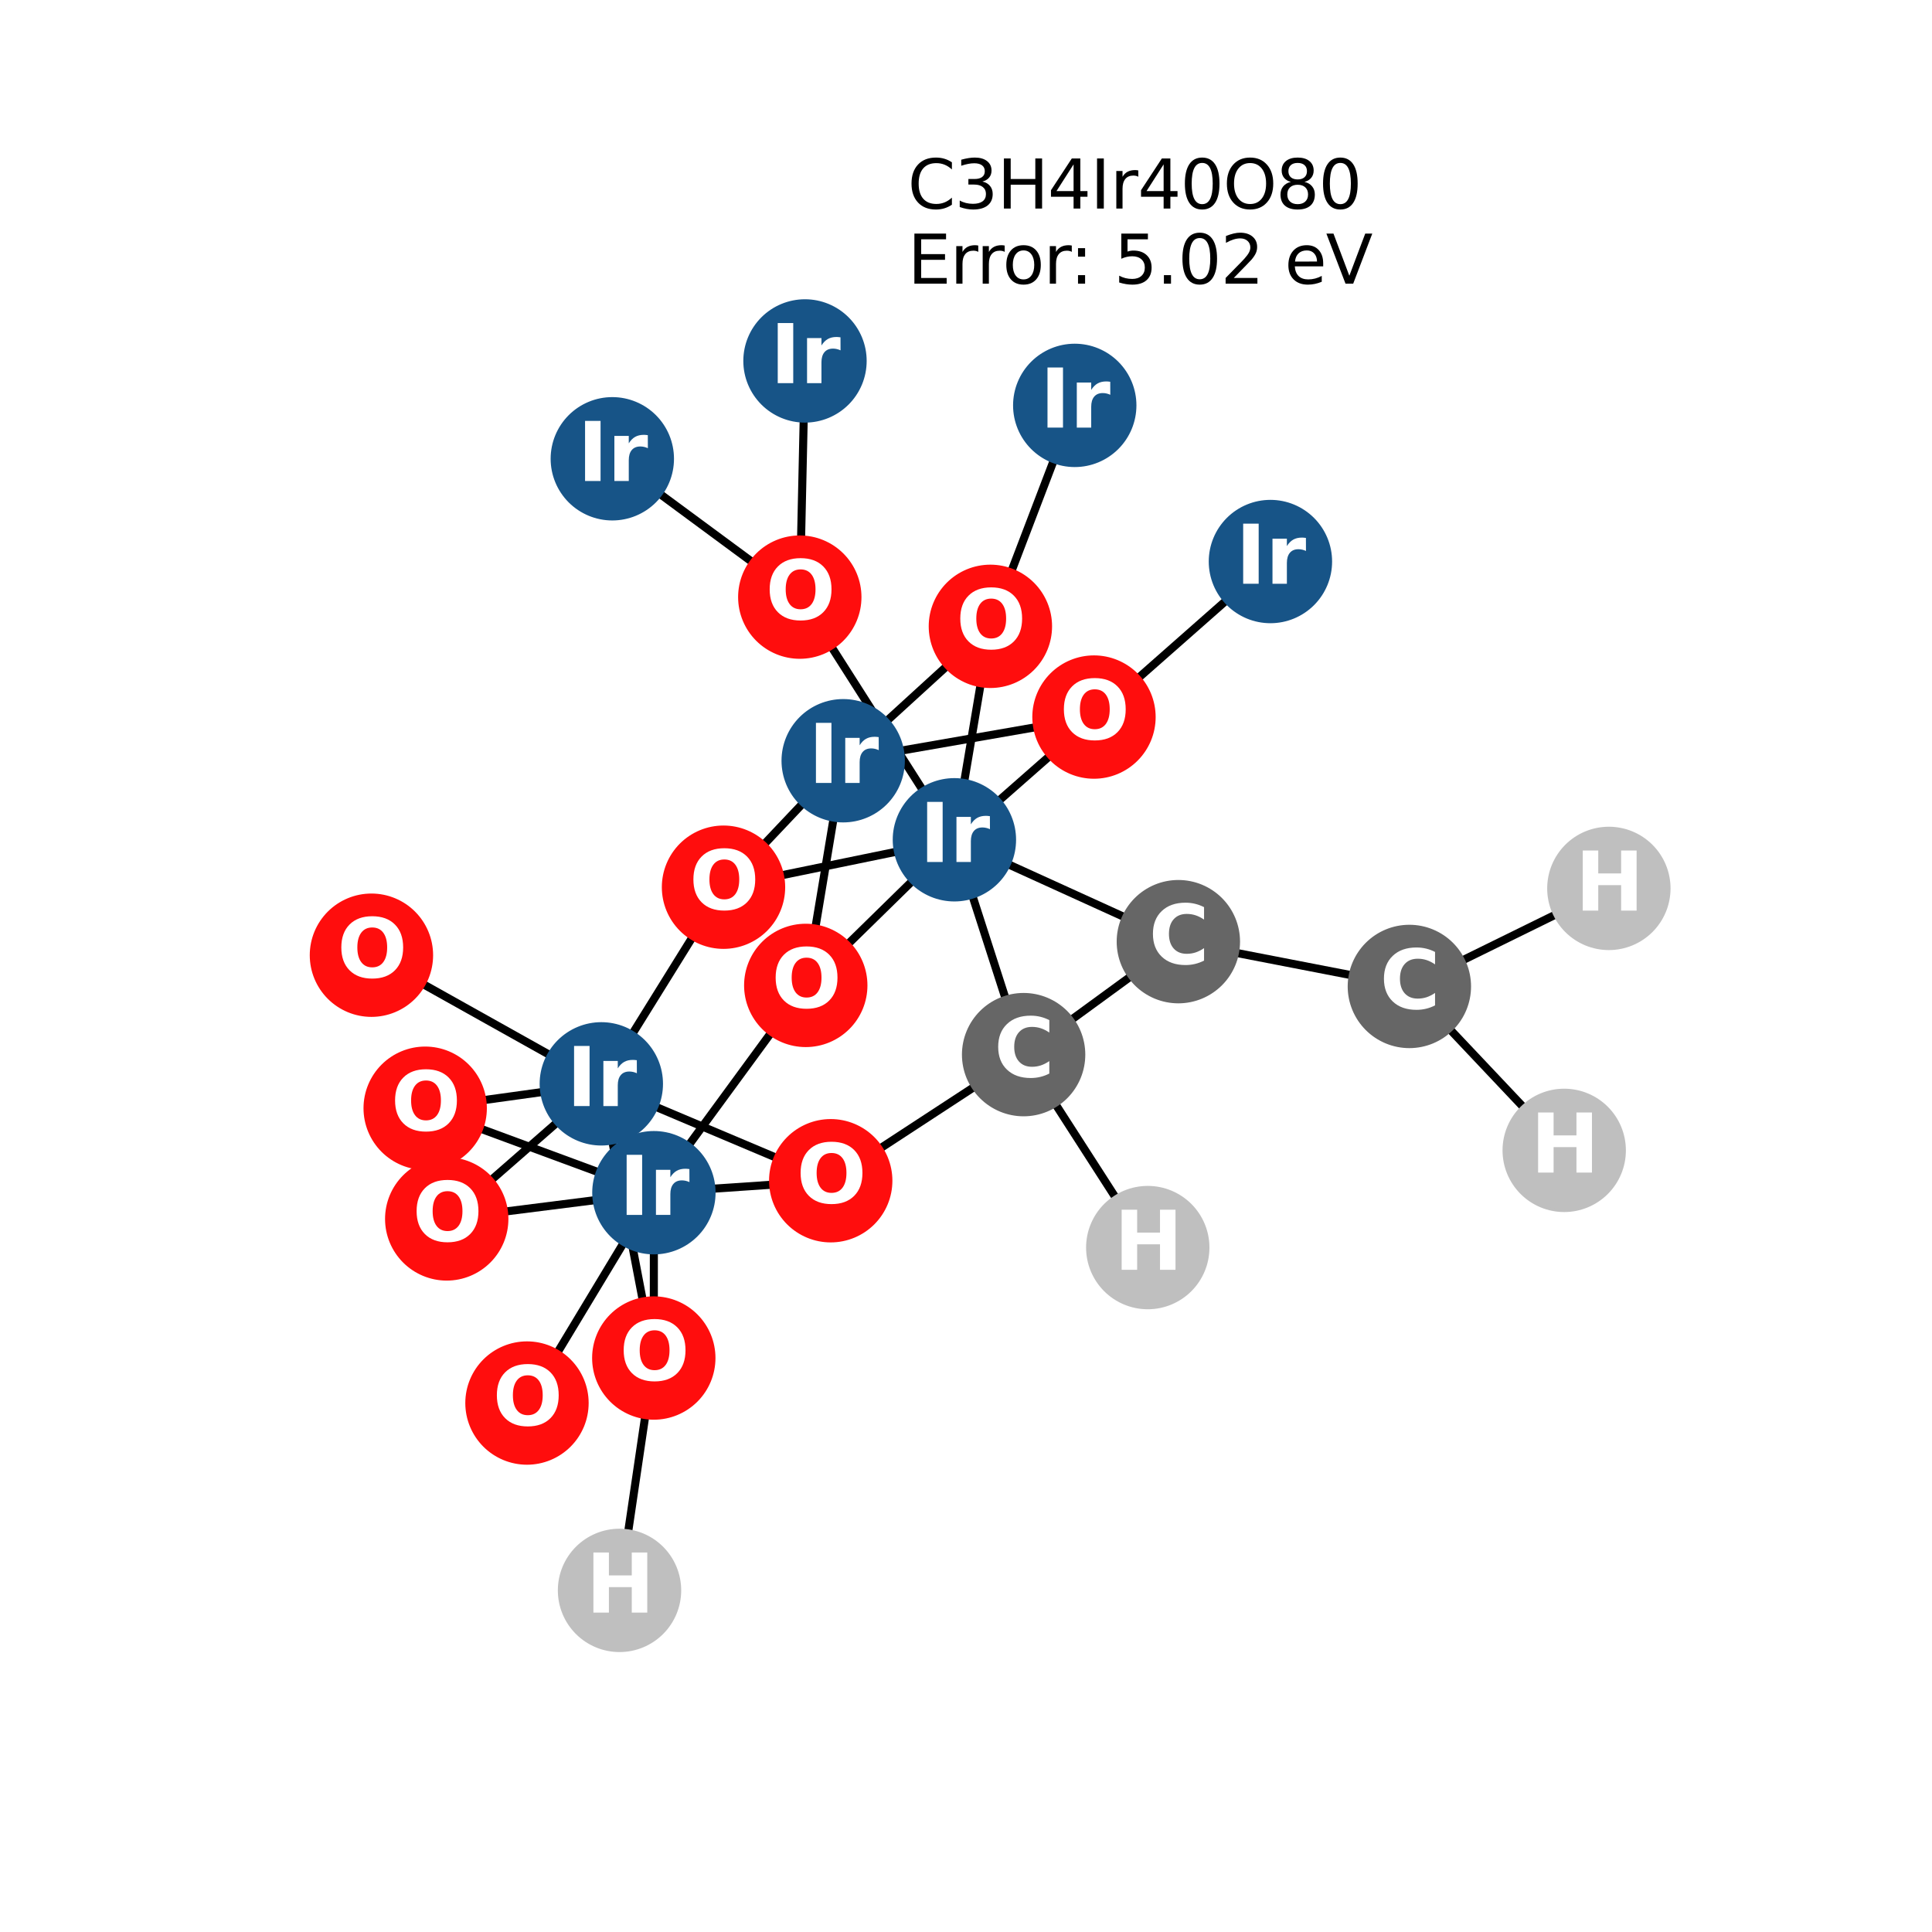 <?xml version="1.0" encoding="utf-8" standalone="no"?>
<!DOCTYPE svg PUBLIC "-//W3C//DTD SVG 1.1//EN"
  "http://www.w3.org/Graphics/SVG/1.1/DTD/svg11.dtd">
<svg xmlns:xlink="http://www.w3.org/1999/xlink" width="288pt" height="288pt" viewBox="0 0 288 288" xmlns="http://www.w3.org/2000/svg" version="1.1">
 <defs>
  <style type="text/css">*{stroke-linejoin: round; stroke-linecap: butt}</style>
 </defs>
 <g id="figure_1">
  <g id="patch_1">
   <path d="M 0 288 
L 288 288 
L 288 0 
L 0 0 
z
" style="fill: #ffffff"/>
  </g>
  <g id="axes_1">
   <g id="LineCollection_1">
    <path d="M 66.593 181.703 
L 97.475 177.794 
" clip-path="url(#p3e44faab65)" style="fill: none; stroke: #000000; stroke-width: 1.2"/>
    <path d="M 66.593 181.703 
L 89.638 161.567 
" clip-path="url(#p3e44faab65)" style="fill: none; stroke: #000000; stroke-width: 1.2"/>
    <path d="M 97.46 202.44 
L 97.475 177.794 
" clip-path="url(#p3e44faab65)" style="fill: none; stroke: #000000; stroke-width: 1.2"/>
    <path d="M 97.46 202.44 
L 89.638 161.567 
" clip-path="url(#p3e44faab65)" style="fill: none; stroke: #000000; stroke-width: 1.2"/>
    <path d="M 97.46 202.44 
L 92.351 237.076 
" clip-path="url(#p3e44faab65)" style="fill: none; stroke: #000000; stroke-width: 1.2"/>
    <path d="M 189.38 83.708 
L 163.078 106.892 
" clip-path="url(#p3e44faab65)" style="fill: none; stroke: #000000; stroke-width: 1.2"/>
    <path d="M 163.078 106.892 
L 125.693 113.402 
" clip-path="url(#p3e44faab65)" style="fill: none; stroke: #000000; stroke-width: 1.2"/>
    <path d="M 163.078 106.892 
L 142.271 125.185 
" clip-path="url(#p3e44faab65)" style="fill: none; stroke: #000000; stroke-width: 1.2"/>
    <path d="M 125.693 113.402 
L 120.114 146.893 
" clip-path="url(#p3e44faab65)" style="fill: none; stroke: #000000; stroke-width: 1.2"/>
    <path d="M 125.693 113.402 
L 147.636 93.367 
" clip-path="url(#p3e44faab65)" style="fill: none; stroke: #000000; stroke-width: 1.2"/>
    <path d="M 125.693 113.402 
L 107.852 132.254 
" clip-path="url(#p3e44faab65)" style="fill: none; stroke: #000000; stroke-width: 1.2"/>
    <path d="M 120.114 146.893 
L 97.475 177.794 
" clip-path="url(#p3e44faab65)" style="fill: none; stroke: #000000; stroke-width: 1.2"/>
    <path d="M 120.114 146.893 
L 142.271 125.185 
" clip-path="url(#p3e44faab65)" style="fill: none; stroke: #000000; stroke-width: 1.2"/>
    <path d="M 119.999 53.804 
L 119.223 89.013 
" clip-path="url(#p3e44faab65)" style="fill: none; stroke: #000000; stroke-width: 1.2"/>
    <path d="M 97.475 177.794 
L 78.556 209.15 
" clip-path="url(#p3e44faab65)" style="fill: none; stroke: #000000; stroke-width: 1.2"/>
    <path d="M 97.475 177.794 
L 63.382 165.202 
" clip-path="url(#p3e44faab65)" style="fill: none; stroke: #000000; stroke-width: 1.2"/>
    <path d="M 97.475 177.794 
L 123.834 176.01 
" clip-path="url(#p3e44faab65)" style="fill: none; stroke: #000000; stroke-width: 1.2"/>
    <path d="M 160.211 60.43 
L 147.636 93.367 
" clip-path="url(#p3e44faab65)" style="fill: none; stroke: #000000; stroke-width: 1.2"/>
    <path d="M 55.369 142.392 
L 89.638 161.567 
" clip-path="url(#p3e44faab65)" style="fill: none; stroke: #000000; stroke-width: 1.2"/>
    <path d="M 142.271 125.185 
L 119.223 89.013 
" clip-path="url(#p3e44faab65)" style="fill: none; stroke: #000000; stroke-width: 1.2"/>
    <path d="M 142.271 125.185 
L 147.636 93.367 
" clip-path="url(#p3e44faab65)" style="fill: none; stroke: #000000; stroke-width: 1.2"/>
    <path d="M 142.271 125.185 
L 107.852 132.254 
" clip-path="url(#p3e44faab65)" style="fill: none; stroke: #000000; stroke-width: 1.2"/>
    <path d="M 142.271 125.185 
L 175.656 140.372 
" clip-path="url(#p3e44faab65)" style="fill: none; stroke: #000000; stroke-width: 1.2"/>
    <path d="M 142.271 125.185 
L 152.589 157.212 
" clip-path="url(#p3e44faab65)" style="fill: none; stroke: #000000; stroke-width: 1.2"/>
    <path d="M 91.277 68.39 
L 119.223 89.013 
" clip-path="url(#p3e44faab65)" style="fill: none; stroke: #000000; stroke-width: 1.2"/>
    <path d="M 89.638 161.567 
L 63.382 165.202 
" clip-path="url(#p3e44faab65)" style="fill: none; stroke: #000000; stroke-width: 1.2"/>
    <path d="M 89.638 161.567 
L 123.834 176.01 
" clip-path="url(#p3e44faab65)" style="fill: none; stroke: #000000; stroke-width: 1.2"/>
    <path d="M 89.638 161.567 
L 107.852 132.254 
" clip-path="url(#p3e44faab65)" style="fill: none; stroke: #000000; stroke-width: 1.2"/>
    <path d="M 123.834 176.01 
L 152.589 157.212 
" clip-path="url(#p3e44faab65)" style="fill: none; stroke: #000000; stroke-width: 1.2"/>
    <path d="M 175.656 140.372 
L 152.589 157.212 
" clip-path="url(#p3e44faab65)" style="fill: none; stroke: #000000; stroke-width: 1.2"/>
    <path d="M 175.656 140.372 
L 210.092 147.048 
" clip-path="url(#p3e44faab65)" style="fill: none; stroke: #000000; stroke-width: 1.2"/>
    <path d="M 152.589 157.212 
L 171.095 185.975 
" clip-path="url(#p3e44faab65)" style="fill: none; stroke: #000000; stroke-width: 1.2"/>
    <path d="M 210.092 147.048 
L 233.174 171.484 
" clip-path="url(#p3e44faab65)" style="fill: none; stroke: #000000; stroke-width: 1.2"/>
    <path d="M 210.092 147.048 
L 239.831 132.433 
" clip-path="url(#p3e44faab65)" style="fill: none; stroke: #000000; stroke-width: 1.2"/>
   </g>
   <g id="PathCollection_1">
    <defs>
     <path id="C0_0_fd4eb22269" d="M 0 8.944 
C 2.372 8.944 4.647 8.002 6.325 6.325 
C 8.002 4.647 8.944 2.372 8.944 -0 
C 8.944 -2.372 8.002 -4.647 6.325 -6.325 
C 4.647 -8.002 2.372 -8.944 0 -8.944 
C -2.372 -8.944 -4.647 -8.002 -6.325 -6.325 
C -8.002 -4.647 -8.944 -2.372 -8.944 0 
C -8.944 2.372 -8.002 4.647 -6.325 6.325 
C -4.647 8.002 -2.372 8.944 0 8.944 
z
"/>
    </defs>
    <g clip-path="url(#p3e44faab65)">
     <use xlink:href="#C0_0_fd4eb22269" x="66.593" y="181.703" style="fill: #ff0d0d; stroke: #ff0d0d; stroke-width: 0.5"/>
    </g>
    <g clip-path="url(#p3e44faab65)">
     <use xlink:href="#C0_0_fd4eb22269" x="97.46" y="202.44" style="fill: #ff0d0d; stroke: #ff0d0d; stroke-width: 0.5"/>
    </g>
    <g clip-path="url(#p3e44faab65)">
     <use xlink:href="#C0_0_fd4eb22269" x="189.38" y="83.708" style="fill: #175487; stroke: #175487; stroke-width: 0.5"/>
    </g>
    <g clip-path="url(#p3e44faab65)">
     <use xlink:href="#C0_0_fd4eb22269" x="163.078" y="106.892" style="fill: #ff0d0d; stroke: #ff0d0d; stroke-width: 0.5"/>
    </g>
    <g clip-path="url(#p3e44faab65)">
     <use xlink:href="#C0_0_fd4eb22269" x="125.693" y="113.402" style="fill: #175487; stroke: #175487; stroke-width: 0.5"/>
    </g>
    <g clip-path="url(#p3e44faab65)">
     <use xlink:href="#C0_0_fd4eb22269" x="120.114" y="146.893" style="fill: #ff0d0d; stroke: #ff0d0d; stroke-width: 0.5"/>
    </g>
    <g clip-path="url(#p3e44faab65)">
     <use xlink:href="#C0_0_fd4eb22269" x="119.999" y="53.804" style="fill: #175487; stroke: #175487; stroke-width: 0.5"/>
    </g>
    <g clip-path="url(#p3e44faab65)">
     <use xlink:href="#C0_0_fd4eb22269" x="97.475" y="177.794" style="fill: #175487; stroke: #175487; stroke-width: 0.5"/>
    </g>
    <g clip-path="url(#p3e44faab65)">
     <use xlink:href="#C0_0_fd4eb22269" x="160.211" y="60.43" style="fill: #175487; stroke: #175487; stroke-width: 0.5"/>
    </g>
    <g clip-path="url(#p3e44faab65)">
     <use xlink:href="#C0_0_fd4eb22269" x="55.369" y="142.392" style="fill: #ff0d0d; stroke: #ff0d0d; stroke-width: 0.5"/>
    </g>
    <g clip-path="url(#p3e44faab65)">
     <use xlink:href="#C0_0_fd4eb22269" x="142.271" y="125.185" style="fill: #175487; stroke: #175487; stroke-width: 0.5"/>
    </g>
    <g clip-path="url(#p3e44faab65)">
     <use xlink:href="#C0_0_fd4eb22269" x="91.277" y="68.39" style="fill: #175487; stroke: #175487; stroke-width: 0.5"/>
    </g>
    <g clip-path="url(#p3e44faab65)">
     <use xlink:href="#C0_0_fd4eb22269" x="89.638" y="161.567" style="fill: #175487; stroke: #175487; stroke-width: 0.5"/>
    </g>
    <g clip-path="url(#p3e44faab65)">
     <use xlink:href="#C0_0_fd4eb22269" x="63.382" y="165.202" style="fill: #ff0d0d; stroke: #ff0d0d; stroke-width: 0.5"/>
    </g>
    <g clip-path="url(#p3e44faab65)">
     <use xlink:href="#C0_0_fd4eb22269" x="119.223" y="89.013" style="fill: #ff0d0d; stroke: #ff0d0d; stroke-width: 0.5"/>
    </g>
    <g clip-path="url(#p3e44faab65)">
     <use xlink:href="#C0_0_fd4eb22269" x="123.834" y="176.01" style="fill: #ff0d0d; stroke: #ff0d0d; stroke-width: 0.5"/>
    </g>
    <g clip-path="url(#p3e44faab65)">
     <use xlink:href="#C0_0_fd4eb22269" x="147.636" y="93.367" style="fill: #ff0d0d; stroke: #ff0d0d; stroke-width: 0.5"/>
    </g>
    <g clip-path="url(#p3e44faab65)">
     <use xlink:href="#C0_0_fd4eb22269" x="78.556" y="209.15" style="fill: #ff0d0d; stroke: #ff0d0d; stroke-width: 0.5"/>
    </g>
    <g clip-path="url(#p3e44faab65)">
     <use xlink:href="#C0_0_fd4eb22269" x="107.852" y="132.254" style="fill: #ff0d0d; stroke: #ff0d0d; stroke-width: 0.5"/>
    </g>
    <g clip-path="url(#p3e44faab65)">
     <use xlink:href="#C0_0_fd4eb22269" x="175.656" y="140.372" style="fill: #666666; stroke: #666666; stroke-width: 0.5"/>
    </g>
    <g clip-path="url(#p3e44faab65)">
     <use xlink:href="#C0_0_fd4eb22269" x="152.589" y="157.212" style="fill: #666666; stroke: #666666; stroke-width: 0.5"/>
    </g>
    <g clip-path="url(#p3e44faab65)">
     <use xlink:href="#C0_0_fd4eb22269" x="210.092" y="147.048" style="fill: #666666; stroke: #666666; stroke-width: 0.5"/>
    </g>
    <g clip-path="url(#p3e44faab65)">
     <use xlink:href="#C0_0_fd4eb22269" x="171.095" y="185.975" style="fill: #bfbfbf; stroke: #bfbfbf; stroke-width: 0.5"/>
    </g>
    <g clip-path="url(#p3e44faab65)">
     <use xlink:href="#C0_0_fd4eb22269" x="92.351" y="237.076" style="fill: #bfbfbf; stroke: #bfbfbf; stroke-width: 0.5"/>
    </g>
    <g clip-path="url(#p3e44faab65)">
     <use xlink:href="#C0_0_fd4eb22269" x="233.174" y="171.484" style="fill: #bfbfbf; stroke: #bfbfbf; stroke-width: 0.5"/>
    </g>
    <g clip-path="url(#p3e44faab65)">
     <use xlink:href="#C0_0_fd4eb22269" x="239.831" y="132.433" style="fill: #bfbfbf; stroke: #bfbfbf; stroke-width: 0.5"/>
    </g>
   </g>
   <g id="text_1">
    <g clip-path="url(#p3e44faab65)">
     <!-- O -->
     <g style="fill: #ffffff" transform="translate(61.492 185.014) scale(0.12 -0.12)">
      <defs>
       <path id="DejaVuSans-Bold-4f" d="M 2719 3878 
Q 2169 3878 1866 3472 
Q 1563 3066 1563 2328 
Q 1563 1594 1866 1187 
Q 2169 781 2719 781 
Q 3272 781 3575 1187 
Q 3878 1594 3878 2328 
Q 3878 3066 3575 3472 
Q 3272 3878 2719 3878 
z
M 2719 4750 
Q 3844 4750 4481 4106 
Q 5119 3463 5119 2328 
Q 5119 1197 4481 553 
Q 3844 -91 2719 -91 
Q 1597 -91 958 553 
Q 319 1197 319 2328 
Q 319 3463 958 4106 
Q 1597 4750 2719 4750 
z
" transform="scale(0.016)"/>
      </defs>
      <use xlink:href="#DejaVuSans-Bold-4f"/>
     </g>
    </g>
   </g>
   <g id="text_2">
    <g clip-path="url(#p3e44faab65)">
     <!-- O -->
     <g style="fill: #ffffff" transform="translate(92.359 205.751) scale(0.12 -0.12)">
      <use xlink:href="#DejaVuSans-Bold-4f"/>
     </g>
    </g>
   </g>
   <g id="text_3">
    <g clip-path="url(#p3e44faab65)">
     <!-- Ir -->
     <g style="fill: #ffffff" transform="translate(184.189 87.019) scale(0.12 -0.12)">
      <defs>
       <path id="DejaVuSans-Bold-49" d="M 588 4666 
L 1791 4666 
L 1791 0 
L 588 0 
L 588 4666 
z
" transform="scale(0.016)"/>
       <path id="DejaVuSans-Bold-72" d="M 3138 2547 
Q 2991 2616 2845 2648 
Q 2700 2681 2553 2681 
Q 2122 2681 1889 2404 
Q 1656 2128 1656 1613 
L 1656 0 
L 538 0 
L 538 3500 
L 1656 3500 
L 1656 2925 
Q 1872 3269 2151 3426 
Q 2431 3584 2822 3584 
Q 2878 3584 2943 3579 
Q 3009 3575 3134 3559 
L 3138 2547 
z
" transform="scale(0.016)"/>
      </defs>
      <use xlink:href="#DejaVuSans-Bold-49"/>
      <use xlink:href="#DejaVuSans-Bold-72" transform="translate(37.207 0)"/>
     </g>
    </g>
   </g>
   <g id="text_4">
    <g clip-path="url(#p3e44faab65)">
     <!-- O -->
     <g style="fill: #ffffff" transform="translate(157.978 110.203) scale(0.12 -0.12)">
      <use xlink:href="#DejaVuSans-Bold-4f"/>
     </g>
    </g>
   </g>
   <g id="text_5">
    <g clip-path="url(#p3e44faab65)">
     <!-- Ir -->
     <g style="fill: #ffffff" transform="translate(120.502 116.713) scale(0.12 -0.12)">
      <use xlink:href="#DejaVuSans-Bold-49"/>
      <use xlink:href="#DejaVuSans-Bold-72" transform="translate(37.207 0)"/>
     </g>
    </g>
   </g>
   <g id="text_6">
    <g clip-path="url(#p3e44faab65)">
     <!-- O -->
     <g style="fill: #ffffff" transform="translate(115.013 150.204) scale(0.12 -0.12)">
      <use xlink:href="#DejaVuSans-Bold-4f"/>
     </g>
    </g>
   </g>
   <g id="text_7">
    <g clip-path="url(#p3e44faab65)">
     <!-- Ir -->
     <g style="fill: #ffffff" transform="translate(114.808 57.115) scale(0.12 -0.12)">
      <use xlink:href="#DejaVuSans-Bold-49"/>
      <use xlink:href="#DejaVuSans-Bold-72" transform="translate(37.207 0)"/>
     </g>
    </g>
   </g>
   <g id="text_8">
    <g clip-path="url(#p3e44faab65)">
     <!-- Ir -->
     <g style="fill: #ffffff" transform="translate(92.284 181.105) scale(0.12 -0.12)">
      <use xlink:href="#DejaVuSans-Bold-49"/>
      <use xlink:href="#DejaVuSans-Bold-72" transform="translate(37.207 0)"/>
     </g>
    </g>
   </g>
   <g id="text_9">
    <g clip-path="url(#p3e44faab65)">
     <!-- Ir -->
     <g style="fill: #ffffff" transform="translate(155.02 63.741) scale(0.12 -0.12)">
      <use xlink:href="#DejaVuSans-Bold-49"/>
      <use xlink:href="#DejaVuSans-Bold-72" transform="translate(37.207 0)"/>
     </g>
    </g>
   </g>
   <g id="text_10">
    <g clip-path="url(#p3e44faab65)">
     <!-- O -->
     <g style="fill: #ffffff" transform="translate(50.268 145.703) scale(0.12 -0.12)">
      <use xlink:href="#DejaVuSans-Bold-4f"/>
     </g>
    </g>
   </g>
   <g id="text_11">
    <g clip-path="url(#p3e44faab65)">
     <!-- Ir -->
     <g style="fill: #ffffff" transform="translate(137.08 128.496) scale(0.12 -0.12)">
      <use xlink:href="#DejaVuSans-Bold-49"/>
      <use xlink:href="#DejaVuSans-Bold-72" transform="translate(37.207 0)"/>
     </g>
    </g>
   </g>
   <g id="text_12">
    <g clip-path="url(#p3e44faab65)">
     <!-- Ir -->
     <g style="fill: #ffffff" transform="translate(86.086 71.702) scale(0.12 -0.12)">
      <use xlink:href="#DejaVuSans-Bold-49"/>
      <use xlink:href="#DejaVuSans-Bold-72" transform="translate(37.207 0)"/>
     </g>
    </g>
   </g>
   <g id="text_13">
    <g clip-path="url(#p3e44faab65)">
     <!-- Ir -->
     <g style="fill: #ffffff" transform="translate(84.447 164.878) scale(0.12 -0.12)">
      <use xlink:href="#DejaVuSans-Bold-49"/>
      <use xlink:href="#DejaVuSans-Bold-72" transform="translate(37.207 0)"/>
     </g>
    </g>
   </g>
   <g id="text_14">
    <g clip-path="url(#p3e44faab65)">
     <!-- O -->
     <g style="fill: #ffffff" transform="translate(58.281 168.514) scale(0.12 -0.12)">
      <use xlink:href="#DejaVuSans-Bold-4f"/>
     </g>
    </g>
   </g>
   <g id="text_15">
    <g clip-path="url(#p3e44faab65)">
     <!-- O -->
     <g style="fill: #ffffff" transform="translate(114.122 92.325) scale(0.12 -0.12)">
      <use xlink:href="#DejaVuSans-Bold-4f"/>
     </g>
    </g>
   </g>
   <g id="text_16">
    <g clip-path="url(#p3e44faab65)">
     <!-- O -->
     <g style="fill: #ffffff" transform="translate(118.733 179.321) scale(0.12 -0.12)">
      <use xlink:href="#DejaVuSans-Bold-4f"/>
     </g>
    </g>
   </g>
   <g id="text_17">
    <g clip-path="url(#p3e44faab65)">
     <!-- O -->
     <g style="fill: #ffffff" transform="translate(142.535 96.679) scale(0.12 -0.12)">
      <use xlink:href="#DejaVuSans-Bold-4f"/>
     </g>
    </g>
   </g>
   <g id="text_18">
    <g clip-path="url(#p3e44faab65)">
     <!-- O -->
     <g style="fill: #ffffff" transform="translate(73.455 212.461) scale(0.12 -0.12)">
      <use xlink:href="#DejaVuSans-Bold-4f"/>
     </g>
    </g>
   </g>
   <g id="text_19">
    <g clip-path="url(#p3e44faab65)">
     <!-- O -->
     <g style="fill: #ffffff" transform="translate(102.752 135.566) scale(0.12 -0.12)">
      <use xlink:href="#DejaVuSans-Bold-4f"/>
     </g>
    </g>
   </g>
   <g id="text_20">
    <g clip-path="url(#p3e44faab65)">
     <!-- C -->
     <g style="fill: #ffffff" transform="translate(171.253 143.683) scale(0.12 -0.12)">
      <defs>
       <path id="DejaVuSans-Bold-43" d="M 4288 256 
Q 3956 84 3597 -3 
Q 3238 -91 2847 -91 
Q 1681 -91 1000 561 
Q 319 1213 319 2328 
Q 319 3447 1000 4098 
Q 1681 4750 2847 4750 
Q 3238 4750 3597 4662 
Q 3956 4575 4288 4403 
L 4288 3438 
Q 3953 3666 3628 3772 
Q 3303 3878 2944 3878 
Q 2300 3878 1931 3465 
Q 1563 3053 1563 2328 
Q 1563 1606 1931 1193 
Q 2300 781 2944 781 
Q 3303 781 3628 887 
Q 3953 994 4288 1222 
L 4288 256 
z
" transform="scale(0.016)"/>
      </defs>
      <use xlink:href="#DejaVuSans-Bold-43"/>
     </g>
    </g>
   </g>
   <g id="text_21">
    <g clip-path="url(#p3e44faab65)">
     <!-- C -->
     <g style="fill: #ffffff" transform="translate(148.186 160.523) scale(0.12 -0.12)">
      <use xlink:href="#DejaVuSans-Bold-43"/>
     </g>
    </g>
   </g>
   <g id="text_22">
    <g clip-path="url(#p3e44faab65)">
     <!-- C -->
     <g style="fill: #ffffff" transform="translate(205.688 150.36) scale(0.12 -0.12)">
      <use xlink:href="#DejaVuSans-Bold-43"/>
     </g>
    </g>
   </g>
   <g id="text_23">
    <g clip-path="url(#p3e44faab65)">
     <!-- H -->
     <g style="fill: #ffffff" transform="translate(166.074 189.286) scale(0.12 -0.12)">
      <defs>
       <path id="DejaVuSans-Bold-48" d="M 588 4666 
L 1791 4666 
L 1791 2888 
L 3566 2888 
L 3566 4666 
L 4769 4666 
L 4769 0 
L 3566 0 
L 3566 1978 
L 1791 1978 
L 1791 0 
L 588 0 
L 588 4666 
z
" transform="scale(0.016)"/>
      </defs>
      <use xlink:href="#DejaVuSans-Bold-48"/>
     </g>
    </g>
   </g>
   <g id="text_24">
    <g clip-path="url(#p3e44faab65)">
     <!-- H -->
     <g style="fill: #ffffff" transform="translate(87.329 240.388) scale(0.12 -0.12)">
      <use xlink:href="#DejaVuSans-Bold-48"/>
     </g>
    </g>
   </g>
   <g id="text_25">
    <g clip-path="url(#p3e44faab65)">
     <!-- H -->
     <g style="fill: #ffffff" transform="translate(228.153 174.795) scale(0.12 -0.12)">
      <use xlink:href="#DejaVuSans-Bold-48"/>
     </g>
    </g>
   </g>
   <g id="text_26">
    <g clip-path="url(#p3e44faab65)">
     <!-- H -->
     <g style="fill: #ffffff" transform="translate(234.81 135.744) scale(0.12 -0.12)">
      <use xlink:href="#DejaVuSans-Bold-48"/>
     </g>
    </g>
   </g>
   <g id="text_27">
    <!-- C3H4Ir40O80 -->
    <g transform="translate(135.303 31.088) scale(0.1 -0.1)">
     <defs>
      <path id="DejaVuSans-43" d="M 4122 4306 
L 4122 3641 
Q 3803 3938 3442 4084 
Q 3081 4231 2675 4231 
Q 1875 4231 1450 3742 
Q 1025 3253 1025 2328 
Q 1025 1406 1450 917 
Q 1875 428 2675 428 
Q 3081 428 3442 575 
Q 3803 722 4122 1019 
L 4122 359 
Q 3791 134 3420 21 
Q 3050 -91 2638 -91 
Q 1578 -91 968 557 
Q 359 1206 359 2328 
Q 359 3453 968 4101 
Q 1578 4750 2638 4750 
Q 3056 4750 3426 4639 
Q 3797 4528 4122 4306 
z
" transform="scale(0.016)"/>
      <path id="DejaVuSans-33" d="M 2597 2516 
Q 3050 2419 3304 2112 
Q 3559 1806 3559 1356 
Q 3559 666 3084 287 
Q 2609 -91 1734 -91 
Q 1441 -91 1130 -33 
Q 819 25 488 141 
L 488 750 
Q 750 597 1062 519 
Q 1375 441 1716 441 
Q 2309 441 2620 675 
Q 2931 909 2931 1356 
Q 2931 1769 2642 2001 
Q 2353 2234 1838 2234 
L 1294 2234 
L 1294 2753 
L 1863 2753 
Q 2328 2753 2575 2939 
Q 2822 3125 2822 3475 
Q 2822 3834 2567 4026 
Q 2313 4219 1838 4219 
Q 1578 4219 1281 4162 
Q 984 4106 628 3988 
L 628 4550 
Q 988 4650 1302 4700 
Q 1616 4750 1894 4750 
Q 2613 4750 3031 4423 
Q 3450 4097 3450 3541 
Q 3450 3153 3228 2886 
Q 3006 2619 2597 2516 
z
" transform="scale(0.016)"/>
      <path id="DejaVuSans-48" d="M 628 4666 
L 1259 4666 
L 1259 2753 
L 3553 2753 
L 3553 4666 
L 4184 4666 
L 4184 0 
L 3553 0 
L 3553 2222 
L 1259 2222 
L 1259 0 
L 628 0 
L 628 4666 
z
" transform="scale(0.016)"/>
      <path id="DejaVuSans-34" d="M 2419 4116 
L 825 1625 
L 2419 1625 
L 2419 4116 
z
M 2253 4666 
L 3047 4666 
L 3047 1625 
L 3713 1625 
L 3713 1100 
L 3047 1100 
L 3047 0 
L 2419 0 
L 2419 1100 
L 313 1100 
L 313 1709 
L 2253 4666 
z
" transform="scale(0.016)"/>
      <path id="DejaVuSans-49" d="M 628 4666 
L 1259 4666 
L 1259 0 
L 628 0 
L 628 4666 
z
" transform="scale(0.016)"/>
      <path id="DejaVuSans-72" d="M 2631 2963 
Q 2534 3019 2420 3045 
Q 2306 3072 2169 3072 
Q 1681 3072 1420 2755 
Q 1159 2438 1159 1844 
L 1159 0 
L 581 0 
L 581 3500 
L 1159 3500 
L 1159 2956 
Q 1341 3275 1631 3429 
Q 1922 3584 2338 3584 
Q 2397 3584 2469 3576 
Q 2541 3569 2628 3553 
L 2631 2963 
z
" transform="scale(0.016)"/>
      <path id="DejaVuSans-30" d="M 2034 4250 
Q 1547 4250 1301 3770 
Q 1056 3291 1056 2328 
Q 1056 1369 1301 889 
Q 1547 409 2034 409 
Q 2525 409 2770 889 
Q 3016 1369 3016 2328 
Q 3016 3291 2770 3770 
Q 2525 4250 2034 4250 
z
M 2034 4750 
Q 2819 4750 3233 4129 
Q 3647 3509 3647 2328 
Q 3647 1150 3233 529 
Q 2819 -91 2034 -91 
Q 1250 -91 836 529 
Q 422 1150 422 2328 
Q 422 3509 836 4129 
Q 1250 4750 2034 4750 
z
" transform="scale(0.016)"/>
      <path id="DejaVuSans-4f" d="M 2522 4238 
Q 1834 4238 1429 3725 
Q 1025 3213 1025 2328 
Q 1025 1447 1429 934 
Q 1834 422 2522 422 
Q 3209 422 3611 934 
Q 4013 1447 4013 2328 
Q 4013 3213 3611 3725 
Q 3209 4238 2522 4238 
z
M 2522 4750 
Q 3503 4750 4090 4092 
Q 4678 3434 4678 2328 
Q 4678 1225 4090 567 
Q 3503 -91 2522 -91 
Q 1538 -91 948 565 
Q 359 1222 359 2328 
Q 359 3434 948 4092 
Q 1538 4750 2522 4750 
z
" transform="scale(0.016)"/>
      <path id="DejaVuSans-38" d="M 2034 2216 
Q 1584 2216 1326 1975 
Q 1069 1734 1069 1313 
Q 1069 891 1326 650 
Q 1584 409 2034 409 
Q 2484 409 2743 651 
Q 3003 894 3003 1313 
Q 3003 1734 2745 1975 
Q 2488 2216 2034 2216 
z
M 1403 2484 
Q 997 2584 770 2862 
Q 544 3141 544 3541 
Q 544 4100 942 4425 
Q 1341 4750 2034 4750 
Q 2731 4750 3128 4425 
Q 3525 4100 3525 3541 
Q 3525 3141 3298 2862 
Q 3072 2584 2669 2484 
Q 3125 2378 3379 2068 
Q 3634 1759 3634 1313 
Q 3634 634 3220 271 
Q 2806 -91 2034 -91 
Q 1263 -91 848 271 
Q 434 634 434 1313 
Q 434 1759 690 2068 
Q 947 2378 1403 2484 
z
M 1172 3481 
Q 1172 3119 1398 2916 
Q 1625 2713 2034 2713 
Q 2441 2713 2670 2916 
Q 2900 3119 2900 3481 
Q 2900 3844 2670 4047 
Q 2441 4250 2034 4250 
Q 1625 4250 1398 4047 
Q 1172 3844 1172 3481 
z
" transform="scale(0.016)"/>
     </defs>
     <use xlink:href="#DejaVuSans-43"/>
     <use xlink:href="#DejaVuSans-33" transform="translate(69.824 0)"/>
     <use xlink:href="#DejaVuSans-48" transform="translate(133.447 0)"/>
     <use xlink:href="#DejaVuSans-34" transform="translate(208.643 0)"/>
     <use xlink:href="#DejaVuSans-49" transform="translate(272.266 0)"/>
     <use xlink:href="#DejaVuSans-72" transform="translate(301.758 0)"/>
     <use xlink:href="#DejaVuSans-34" transform="translate(342.871 0)"/>
     <use xlink:href="#DejaVuSans-30" transform="translate(406.494 0)"/>
     <use xlink:href="#DejaVuSans-4f" transform="translate(470.117 0)"/>
     <use xlink:href="#DejaVuSans-38" transform="translate(548.828 0)"/>
     <use xlink:href="#DejaVuSans-30" transform="translate(612.451 0)"/>
    </g>
    <!-- Error: 5.02 eV -->
    <g transform="translate(135.303 42.286) scale(0.1 -0.1)">
     <defs>
      <path id="DejaVuSans-45" d="M 628 4666 
L 3578 4666 
L 3578 4134 
L 1259 4134 
L 1259 2753 
L 3481 2753 
L 3481 2222 
L 1259 2222 
L 1259 531 
L 3634 531 
L 3634 0 
L 628 0 
L 628 4666 
z
" transform="scale(0.016)"/>
      <path id="DejaVuSans-6f" d="M 1959 3097 
Q 1497 3097 1228 2736 
Q 959 2375 959 1747 
Q 959 1119 1226 758 
Q 1494 397 1959 397 
Q 2419 397 2687 759 
Q 2956 1122 2956 1747 
Q 2956 2369 2687 2733 
Q 2419 3097 1959 3097 
z
M 1959 3584 
Q 2709 3584 3137 3096 
Q 3566 2609 3566 1747 
Q 3566 888 3137 398 
Q 2709 -91 1959 -91 
Q 1206 -91 779 398 
Q 353 888 353 1747 
Q 353 2609 779 3096 
Q 1206 3584 1959 3584 
z
" transform="scale(0.016)"/>
      <path id="DejaVuSans-3a" d="M 750 794 
L 1409 794 
L 1409 0 
L 750 0 
L 750 794 
z
M 750 3309 
L 1409 3309 
L 1409 2516 
L 750 2516 
L 750 3309 
z
" transform="scale(0.016)"/>
      <path id="DejaVuSans-20" transform="scale(0.016)"/>
      <path id="DejaVuSans-35" d="M 691 4666 
L 3169 4666 
L 3169 4134 
L 1269 4134 
L 1269 2991 
Q 1406 3038 1543 3061 
Q 1681 3084 1819 3084 
Q 2600 3084 3056 2656 
Q 3513 2228 3513 1497 
Q 3513 744 3044 326 
Q 2575 -91 1722 -91 
Q 1428 -91 1123 -41 
Q 819 9 494 109 
L 494 744 
Q 775 591 1075 516 
Q 1375 441 1709 441 
Q 2250 441 2565 725 
Q 2881 1009 2881 1497 
Q 2881 1984 2565 2268 
Q 2250 2553 1709 2553 
Q 1456 2553 1204 2497 
Q 953 2441 691 2322 
L 691 4666 
z
" transform="scale(0.016)"/>
      <path id="DejaVuSans-2e" d="M 684 794 
L 1344 794 
L 1344 0 
L 684 0 
L 684 794 
z
" transform="scale(0.016)"/>
      <path id="DejaVuSans-32" d="M 1228 531 
L 3431 531 
L 3431 0 
L 469 0 
L 469 531 
Q 828 903 1448 1529 
Q 2069 2156 2228 2338 
Q 2531 2678 2651 2914 
Q 2772 3150 2772 3378 
Q 2772 3750 2511 3984 
Q 2250 4219 1831 4219 
Q 1534 4219 1204 4116 
Q 875 4013 500 3803 
L 500 4441 
Q 881 4594 1212 4672 
Q 1544 4750 1819 4750 
Q 2544 4750 2975 4387 
Q 3406 4025 3406 3419 
Q 3406 3131 3298 2873 
Q 3191 2616 2906 2266 
Q 2828 2175 2409 1742 
Q 1991 1309 1228 531 
z
" transform="scale(0.016)"/>
      <path id="DejaVuSans-65" d="M 3597 1894 
L 3597 1613 
L 953 1613 
Q 991 1019 1311 708 
Q 1631 397 2203 397 
Q 2534 397 2845 478 
Q 3156 559 3463 722 
L 3463 178 
Q 3153 47 2828 -22 
Q 2503 -91 2169 -91 
Q 1331 -91 842 396 
Q 353 884 353 1716 
Q 353 2575 817 3079 
Q 1281 3584 2069 3584 
Q 2775 3584 3186 3129 
Q 3597 2675 3597 1894 
z
M 3022 2063 
Q 3016 2534 2758 2815 
Q 2500 3097 2075 3097 
Q 1594 3097 1305 2825 
Q 1016 2553 972 2059 
L 3022 2063 
z
" transform="scale(0.016)"/>
      <path id="DejaVuSans-56" d="M 1831 0 
L 50 4666 
L 709 4666 
L 2188 738 
L 3669 4666 
L 4325 4666 
L 2547 0 
L 1831 0 
z
" transform="scale(0.016)"/>
     </defs>
     <use xlink:href="#DejaVuSans-45"/>
     <use xlink:href="#DejaVuSans-72" transform="translate(63.184 0)"/>
     <use xlink:href="#DejaVuSans-72" transform="translate(102.547 0)"/>
     <use xlink:href="#DejaVuSans-6f" transform="translate(141.41 0)"/>
     <use xlink:href="#DejaVuSans-72" transform="translate(202.592 0)"/>
     <use xlink:href="#DejaVuSans-3a" transform="translate(241.955 0)"/>
     <use xlink:href="#DejaVuSans-20" transform="translate(275.646 0)"/>
     <use xlink:href="#DejaVuSans-35" transform="translate(307.434 0)"/>
     <use xlink:href="#DejaVuSans-2e" transform="translate(371.057 0)"/>
     <use xlink:href="#DejaVuSans-30" transform="translate(402.844 0)"/>
     <use xlink:href="#DejaVuSans-32" transform="translate(466.467 0)"/>
     <use xlink:href="#DejaVuSans-20" transform="translate(530.09 0)"/>
     <use xlink:href="#DejaVuSans-65" transform="translate(561.877 0)"/>
     <use xlink:href="#DejaVuSans-56" transform="translate(623.4 0)"/>
    </g>
   </g>
  </g>
 </g>
 <defs>
  <clipPath id="p3e44faab65">
   <rect x="36" y="34.56" width="223.2" height="221.76"/>
  </clipPath>
 </defs>
</svg>

